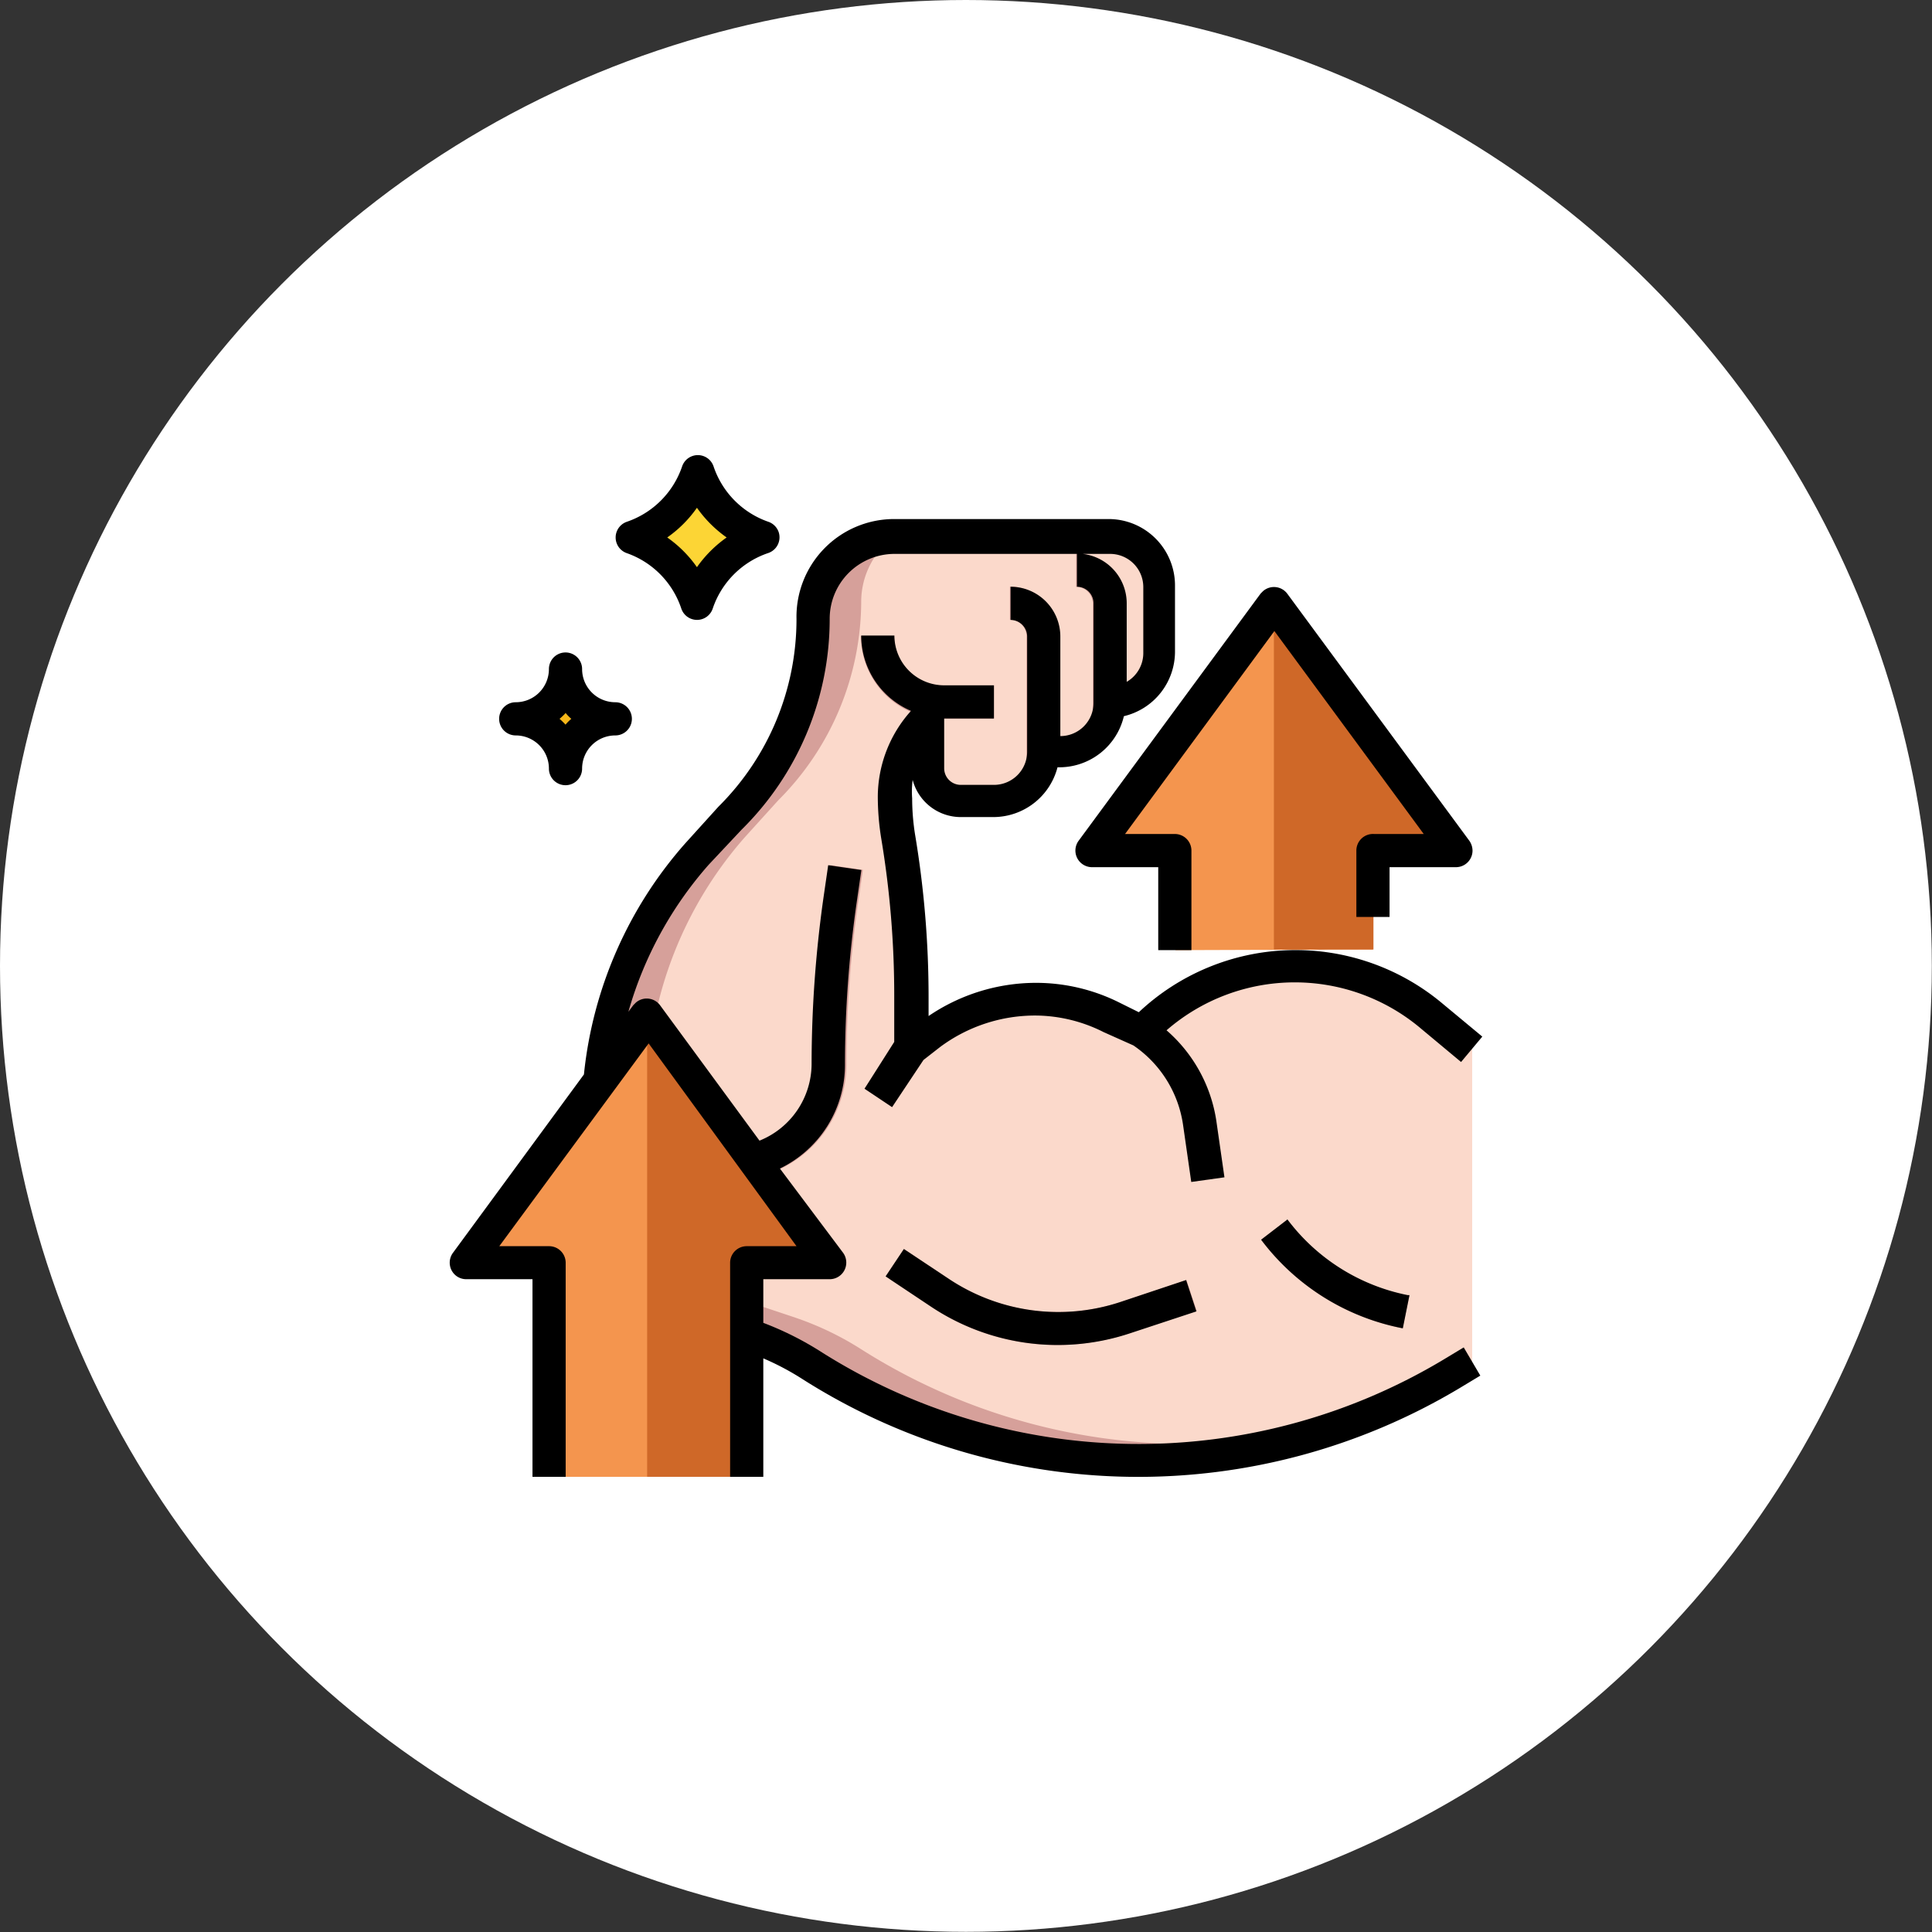 <svg xmlns="http://www.w3.org/2000/svg" viewBox="0 0 116.43 116.43"><rect x="0" y="0" width="116.43" height="116.43" fill="#333333" stroke="none"/><defs><style>.cls-1{fill:#fff;}.cls-2{fill:#d6a09a;}.cls-3{fill:#fbd9cb;}.cls-4{fill:#f4954e;}.cls-5{fill:#cf6828;}.cls-6{fill:#f7b719;}.cls-7{fill:#fcd535;}</style></defs><g id="Layer_2" data-name="Layer 2"><g id="Layer_11" data-name="Layer 11"><circle class="cls-1" cx="58.21" cy="58.21" r="58.21"/><path class="cls-2" d="M88.69,82.06l-1.21.73a36.72,36.72,0,0,1-38.6-.51,18,18,0,0,0-4.06-1.93L38,78.08,36.75,73A23.65,23.65,0,0,1,42,51.49l2-2.21a17,17,0,0,0,5-12,4.89,4.89,0,0,1,4.89-4.9h13a3,3,0,0,1,3,3v4a3,3,0,0,1-3,3,3,3,0,0,1-3,3h-1a3,3,0,0,1-3,3h-2a2,2,0,0,1-2-2v-3a6.77,6.77,0,0,0-2,4.79,14.79,14.79,0,0,0,.19,2.31,58.4,58.4,0,0,1,.81,9.69v3.07l1.17-.88a10.53,10.53,0,0,1,6.3-2.1h.08A10.12,10.12,0,0,1,67,61.27l1.83.92.23-.23a12.82,12.82,0,0,1,17.24-.78l2.4,2Z"/><path class="cls-3" d="M86.29,61.18A12.9,12.9,0,0,0,69.05,62l-.23.23L67,61.27a10.19,10.19,0,0,0-4.53-1.07h-.08a10.66,10.66,0,0,0-6.3,2.1l-1.17.88V60.11a58.4,58.4,0,0,0-.81-9.69,14.79,14.79,0,0,1-.19-2.31,6.77,6.77,0,0,1,2-4.79v3a2,2,0,0,0,2,2h2a3,3,0,0,0,3-3h1a3,3,0,0,0,2-.75l.24-.24a3,3,0,0,0,.78-2,3,3,0,0,0,3-3v-4a3,3,0,0,0-3-3H53.9a4.87,4.87,0,0,0-2,3.9,17,17,0,0,1-5,12l-2,2.21A23.67,23.67,0,0,0,39.73,72L41,77.09l6.79,2.27a18.4,18.4,0,0,1,4.06,1.92,36.64,36.64,0,0,0,29.66,4.36,36.62,36.62,0,0,0,6-2.85l1.21-.73V63.18Z"/><path class="cls-2" d="M59.88,43.32h-3a5,5,0,0,1-5-5h2a3,3,0,0,0,3,3h3Z"/><path class="cls-2" d="M44,71.13v-2a5,5,0,0,0,5-5,70.07,70.07,0,0,1,.71-10l.29-2,2,.29-.29,2a69.18,69.18,0,0,0-.7,9.75A7,7,0,0,1,44,71.13Z"/><path class="cls-2" d="M63.76,81.06a13.63,13.63,0,0,1-7.65-2.32l-2.73-1.82,1.1-1.65,2.73,1.82A11.9,11.9,0,0,0,67.5,78.47l4-1.33L72.12,79l-4,1.32A13.79,13.79,0,0,1,63.76,81.06Z"/><path class="cls-2" d="M84.52,80.05A14,14,0,0,1,76,74.71l1.58-1.2a12,12,0,0,0,7.26,4.57l.1,0Z"/><path class="cls-4" d="M82.73,57.22v-6h5L76.77,36.36,65.84,51.26h5v6"/><path class="cls-4" d="M45,89V76.1h5L39,61.2,28.09,76.1h5V89"/><path class="cls-5" d="M39,61.2V89h6V76.1h5Z"/><path class="cls-6" d="M31.07,43.32a3,3,0,0,1,3,3,3,3,0,0,1,3-3,3,3,0,0,1-3-3A3,3,0,0,1,31.07,43.32Z"/><path class="cls-7" d="M38,32.39a6.28,6.28,0,0,1,4,4,6.29,6.29,0,0,1,4-4,6.31,6.31,0,0,1-4-4A6.3,6.3,0,0,1,38,32.39Z"/><path class="cls-2" d="M53.76,66.71l3.39-5.09a10,10,0,0,0-1.06.68l-1.17.88V61.4L52.1,65.61Z"/><path class="cls-2" d="M62.09,47.29a3,3,0,0,0,.77-2h1V38.35a3,3,0,0,0-3-3v2a1,1,0,0,1,1,1v9.14A2.09,2.09,0,0,0,62.09,47.29Z"/><path class="cls-2" d="M64.85,35.37a1,1,0,0,1,1,1v8.17l.22-.22a3,3,0,0,0,.78-2,2.8,2.8,0,0,0,1-.18V36.36a3,3,0,0,0-3-3Z"/><path class="cls-5" d="M76.77,36.36V57.22h6v-6h5Z"/><path d="M87,81.93a35.74,35.74,0,0,1-37.56-.49A19,19,0,0,0,46,79.72V77.09h4a1,1,0,0,0,1-1,1,1,0,0,0-.19-.59L47,70.42a6.93,6.93,0,0,0,3.92-6.24,69.18,69.18,0,0,1,.7-9.75l.29-2-2-.29-.29,2a71.54,71.54,0,0,0-.71,10,5,5,0,0,1-3.14,4.6l-6-8.17a1,1,0,0,0-1.45-.15l-.15.15-.3.4a22.81,22.81,0,0,1,4.84-8.86L44.69,50A17.84,17.84,0,0,0,50,37.29a3.91,3.91,0,0,1,3.9-3.91h13a2,2,0,0,1,2,2v4a2,2,0,0,1-1,1.71V36.36a3,3,0,0,0-3-3v2a1,1,0,0,1,1,1v6a2,2,0,0,1-2,2v-6a3,3,0,0,0-3-3v2a1,1,0,0,1,1,1V45.3a2,2,0,0,1-2,2h-2a1,1,0,0,1-1-1v-3h3v-2h-3a3,3,0,0,1-3-3h-2a4.94,4.94,0,0,0,3,4.54v0a7.77,7.77,0,0,0-2,5.17,15.85,15.85,0,0,0,.2,2.48,57.33,57.33,0,0,1,.79,9.52v2.78L52.1,65.61l1.66,1.11,1.89-2.84,1-.78a9.6,9.6,0,0,1,5.78-1.9,9.2,9.2,0,0,1,4.08,1L68.3,63a7,7,0,0,1,3,4.82l.49,3.41,2-.28-.49-3.41a9,9,0,0,0-3-5.45A11.78,11.78,0,0,1,85.65,62l2.4,2,1.28-1.53-2.41-2A13.78,13.78,0,0,0,68.63,61l-1.19-.59a11.22,11.22,0,0,0-5-1.18,11.53,11.53,0,0,0-6.48,2V60.12a59.28,59.28,0,0,0-.82-9.86,14.06,14.06,0,0,1-.17-2.15A5.46,5.46,0,0,1,55,47a3,3,0,0,0,2.88,2.24h2a4,4,0,0,0,3.85-3h.13a4,4,0,0,0,3.87-3.08,4,4,0,0,0,3.08-3.88v-4a4,4,0,0,0-4-4h-13A5.89,5.89,0,0,0,48,37.29a15.93,15.93,0,0,1-4.71,11.33l-2,2.21a24.84,24.84,0,0,0-6.1,13.92L27.29,75.51a1,1,0,0,0,.22,1.39,1,1,0,0,0,.58.19h4V89h2V76.1a1,1,0,0,0-1-1h-3l9-12.22L48,75.1H45a1,1,0,0,0-1,1V89h2V81.86a16.13,16.13,0,0,1,2.36,1.25A37.71,37.71,0,0,0,88,83.63l1.21-.73-1-1.7Z"/><path d="M67.5,78.47a11.9,11.9,0,0,1-10.29-1.38l-2.74-1.82-1.1,1.65,2.73,1.82a13.79,13.79,0,0,0,12,1.61l4-1.32-.62-1.89Z"/><path d="M77.56,73.51,76,74.71a14,14,0,0,0,8.54,5.34l.4-2-.1,0a12,12,0,0,1-7.26-4.57Z"/><path d="M81.74,51.26v4h2v-3h4a1,1,0,0,0,1-1,1.06,1.06,0,0,0-.19-.59L77.57,35.77a1,1,0,0,0-1.45-.15l-.15.15L65,50.67a1,1,0,0,0,.21,1.39,1,1,0,0,0,.59.2h4v5h2v-6a1,1,0,0,0-1-1h-3l9-12.23,9,12.23h-3A1,1,0,0,0,81.74,51.26Z"/><path d="M30.08,43.32a1,1,0,0,0,1,1,2,2,0,0,1,2,2,1,1,0,0,0,2,0,2,2,0,0,1,2-2,1,1,0,0,0,0-2,2,2,0,0,1-2-2,1,1,0,1,0-2,0,2,2,0,0,1-2,2A1,1,0,0,0,30.08,43.32Zm4-.36a3,3,0,0,0,.35.36,2.89,2.89,0,0,0-.35.35,4,4,0,0,0-.36-.35A4.08,4.08,0,0,0,34.06,43Z"/><path d="M41.06,36.68a1,1,0,0,0,1.25.63,1,1,0,0,0,.64-.63,5.32,5.32,0,0,1,3.34-3.35,1,1,0,0,0,.64-1.25,1,1,0,0,0-.64-.64A5.33,5.33,0,0,1,43,28.1a1,1,0,0,0-1.89,0,5.34,5.34,0,0,1-3.35,3.35,1,1,0,0,0,0,1.88A5.32,5.32,0,0,1,41.06,36.68ZM42,30.6a7.42,7.42,0,0,0,1.79,1.79A7.42,7.42,0,0,0,42,34.18a7.25,7.25,0,0,0-1.79-1.79A7.25,7.25,0,0,0,42,30.6Z"/></g></g></svg>